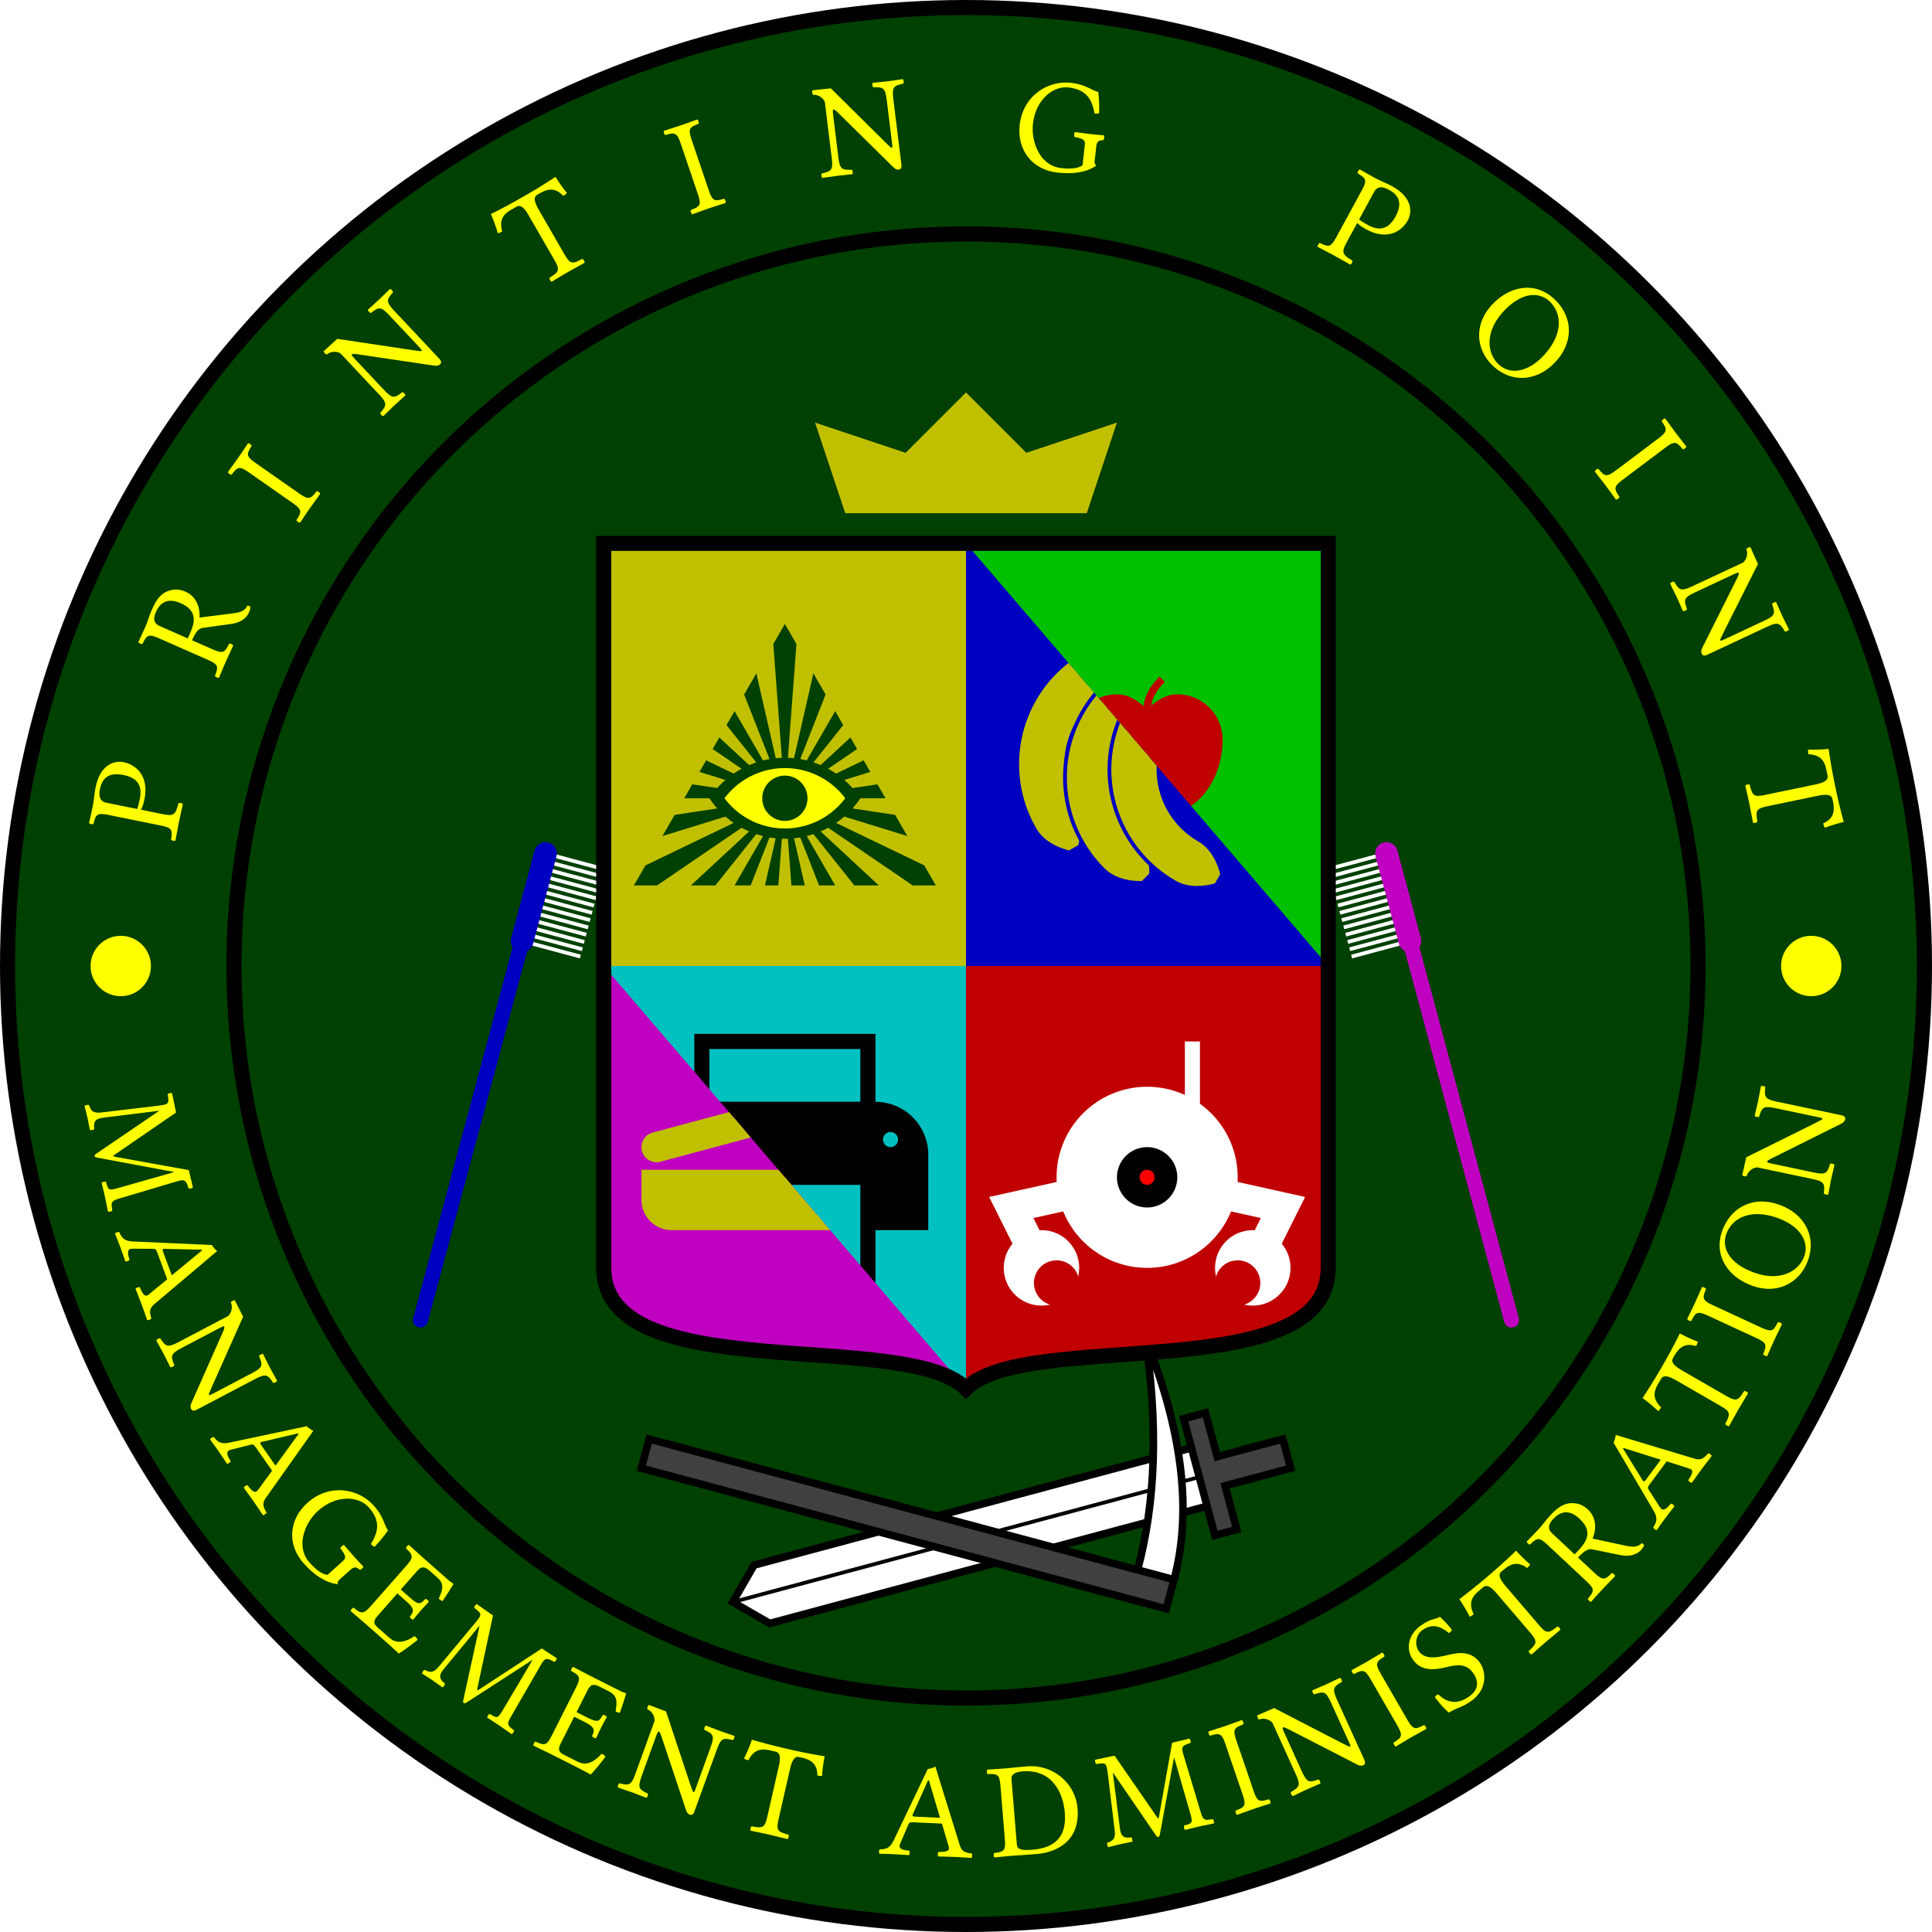 <!DOCTYPE xml>
<svg xmlns="http://www.w3.org/2000/svg" xmlns:xlink="http://www.w3.org/1999/xlink" version="1.1" viewBox="-128,-128 256,256">
  <title>Great Seal of the Printing Point Management Administration</title>
  <defs>
    <path id="shield" d="M -48,-56 H 48 V 40 C 48,56 8,48 0,56 C -8,48 -48,56 -48,40 Z"/>
    <clipPath id="shield-clip"><use xlink:href="#shield"/></clipPath>
    <clipPath id="eye-clip"><path d="M -24,-28 H 26 V 30 H -24 Z"/></clipPath>
    <clipPath id="apple-clip"><path d="M -24,-28 L -22,-24 L 20,26 L 24,28 V -28 Z"/></clipPath>
    <clipPath id="banana-clip"><path d="M -24,-28 L 24,28 L 22,30 H -22 L -24,28 Z"/></clipPath>
    <clipPath id="printer-clip"><path d="M 24,28 H 26 V -26 L 24,-28 H -24 V -26 L 22,28 Z"/></clipPath>
    <clipPath id="scanner-clip"><path d="M 24,28 L -24,-28 V 28 Z"/></clipPath>
    <clipPath id="drone-clip"><path d="M 24,28 H -24 V -28 H 24 Z"/></clipPath>
    <clipPath id="eye-triangle-clip" clip-rule="evenodd">
      <path d="M -20,11.547 L 0,-23.094 L 20,11.547 Z"/>
    </clipPath>
    <path id="eye-ray" d="M -1.799,-24 H 1.799 L 0,0 Z"/>
    <path id="banana-body" d="M 0,0 A 3,4 0 0,0 -3,4 A 16,16 0 0,0 13,20 Q 15,20 17,18
                              Q 15,16 13,16 A 12,12 0 0,1 1,4 A 1,4 0 0,0 0,0 Z"
          stroke-linejoin="bevel"/>
    <g id="toothbrush">
      <path d="m 0,-32 h 8 m -8,1 h 8 m -8,1 h 8 m -8,1 h 8 m -8,1 h 8 m -8,1 h 8 m -8,1 h 8
                           m -8,1 h 8 m -8,1 h 8 m -8,1 h 8 m -8,1 h 8 m -8,1 h 8 m -8,1 h 8"
            stroke="#ffffff" stroke-width="0.5"/>
      <line y1="-32" y2="32" stroke-width="2" stroke-linecap="round"/>
      <line y1="-32" y2="-20" stroke-width="3" stroke-linecap="round"/>
    </g>
  </defs>
  <g id="background" stroke="#000000" stroke-width="2">
    <circle r="127" fill="#004000"/>
    <circle r="97" fill="none"/>
  </g>
  <g id="legend" fill="#ffff00">
    <circle cx="-112" r="4"/>
    <circle cx="112" r="4"/>
    <g id="legend-text">
      <g id="top-text" aria-label="Printing Point">
        <path d="m -113.945,-21.643 c -0.512,-0.104 -1.075,-0.493 -0.818,-1.764 0.247,-1.217 0.899,-2.352 3.14,-1.898 1.905,0.386 2.496,1.461 2.149,3.172 -0.089,0.441 -0.268,1.14 -0.36,1.323 z m 0.243,1.61 7.074,1.434 c 1.464,0.297 1.492,0.615 1.294,1.86 0.084,0.127 0.455,0.202 0.582,0.118 0.143,-0.797 0.301,-1.665 0.429,-2.301 0.125,-0.617 0.354,-1.655 0.55,-2.533 -0.084,-0.127 -0.455,-0.202 -0.582,-0.118 -0.349,1.362 -0.506,1.771 -1.97,1.474 l -2.999,-0.608 c 0.202,-0.363 0.341,-0.776 0.466,-1.393 0.651,-3.211 -1.252,-4.606 -2.752,-4.91 -1.041,-0.211 -3.068,0.095 -3.729,3.358 -0.139,0.688 -0.223,1.736 -0.366,2.442 -0.132,0.653 -0.336,1.567 -0.496,2.269 0.084,0.127 0.455,0.202 0.582,0.118 0.303,-1.224 0.452,-1.506 1.916,-1.209 z"/>
        <path d="m -107.34,-46.902 c 0.443,-1.005 1.328,-2.031 3.271,-1.175 2.059,0.907 2.005,2.28 1.301,3.878 l -0.348,0.791 -3.772,-1.662 c -0.478,-0.21 -0.967,-0.662 -0.452,-1.832 z m 7.568,4.967 -2.784,-1.227 c 0.61,-1.384 0.987,-1.571 1.475,-1.651 l 3.643,-0.5 c 0.977,-0.12 1.989,-0.54 2.424,-1.528 0.109,-0.247 0.199,-0.542 0.19,-0.743 -0.077,-0.093 -0.242,-0.166 -0.403,-0.158 -0.327,0.741 -1.052,0.914 -1.965,1.022 l -4.374,0.551 c 0.082,-0.81 -0.122,-2.67 -1.851,-3.432 -0.824,-0.363 -1.622,-0.38 -2.444,-0.034 -1.09,0.464 -1.589,1.464 -2.046,2.501 -0.341,0.774 -0.531,1.517 -0.792,2.11 -0.254,0.577 -0.612,1.343 -0.969,2.11 0.055,0.142 0.401,0.295 0.544,0.24 0.557,-1.131 0.763,-1.375 2.13,-0.773 l 6.605,2.91 c 1.367,0.602 1.326,0.919 0.867,2.094 0.055,0.142 0.401,0.295 0.544,0.24 0.31,-0.748 0.628,-1.513 0.911,-2.156 0.269,-0.609 0.633,-1.393 0.969,-2.11 -0.055,-0.142 -0.401,-0.295 -0.544,-0.24 -0.557,1.131 -0.763,1.375 -2.13,0.773 z"/>
        <path d="m -88.288,-62.565 -5.916,-4.135 c -1.225,-0.856 -1.123,-1.158 -0.446,-2.222 -0.027,-0.15 -0.336,-0.367 -0.487,-0.34 -0.439,0.659 -0.919,1.378 -1.311,1.939 -0.351,0.502 -0.86,1.2 -1.36,1.883 0.027,0.15 0.336,0.367 0.487,0.34 0.766,-1.002 1.015,-1.201 2.24,-0.345 l 5.916,4.135 c 1.225,0.856 1.123,1.158 0.446,2.222 0.027,0.15 0.336,0.367 0.487,0.34 0.449,-0.674 0.929,-1.393 1.311,-1.939 0.361,-0.516 0.881,-1.229 1.36,-1.883 -0.027,-0.15 -0.336,-0.367 -0.487,-0.34 -0.766,1.002 -1.015,1.201 -2.24,0.345 z"/>
        <path d="m -76.452,-86.263 4.031,4.289 c 0.234,0.249 0.37,0.393 0.278,0.48 -0.052,0.049 -0.471,-0.002 -1.308,-0.13 l -9.861,-1.478 -1.795,1.638 c -0.005,0.153 0.254,0.428 0.407,0.433 0.601,-0.491 1.426,-0.401 1.825,-0.134 l 5.14,5.47 c 1.097,1.167 0.948,1.456 0.116,2.41 -0.005,0.153 0.254,0.428 0.407,0.433 0.552,-0.543 1.13,-1.111 1.444,-1.407 0.302,-0.284 0.917,-0.837 1.481,-1.342 0.005,-0.153 -0.254,-0.428 -0.407,-0.433 -1.004,0.771 -1.277,0.928 -2.398,-0.265 l -3.772,-4.014 c -0.419,-0.446 -0.604,-0.643 -0.499,-0.741 0.079,-0.074 0.359,-0.065 0.853,0.014 l 10.014,1.482 c 0.329,0.061 0.611,0.019 0.821,-0.178 0.184,-0.173 0.154,-0.441 -0.08,-0.69 l -6.053,-6.44 c -1.097,-1.167 -0.948,-1.456 -0.116,-2.41 0.005,-0.153 -0.254,-0.428 -0.407,-0.433 -0.525,0.519 -1.143,1.123 -1.444,1.407 -0.289,0.271 -0.891,0.813 -1.481,1.342 -0.005,0.153 0.254,0.428 0.407,0.433 1.004,-0.771 1.277,-0.928 2.398,0.265 z"/>
        <path d="m -53.173,-94.241 -3.433,-5.958 c -0.575,-0.998 -0.761,-1.681 -0.199,-2.004 l 0.343,-0.198 c 1.17,-0.674 2.136,-0.691 3.094,0.357 0.172,-0.099 0.381,-0.24 0.485,-0.384 -0.523,-0.654 -1.059,-1.405 -1.479,-2.098 -0.009,-0.016 -0.058,-0.029 -0.074,-0.02 -0.503,0.352 -2.189,1.428 -3.422,2.138 l -1.341,0.773 c -1.201,0.692 -3.086,1.675 -3.706,1.969 -0.031,0.018 -0.044,0.067 -0.035,0.083 0.342,0.738 0.653,1.639 0.913,2.486 0.192,-0.027 0.388,-0.12 0.575,-0.228 -0.407,-1.427 0.077,-2.246 1.106,-2.839 l 0.764,-0.44 c 0.577,-0.333 1.075,0.17 1.623,1.122 l 3.46,6.004 c 0.746,1.294 0.526,1.525 -0.695,2.291 -0.04,0.147 0.149,0.475 0.297,0.515 0.755,-0.456 1.526,-0.921 2.165,-1.289 0.593,-0.342 1.397,-0.784 2.186,-1.218 0.04,-0.147 -0.149,-0.475 -0.297,-0.515 -1.275,0.672 -1.585,0.747 -2.331,-0.547 z"/>
        <path d="m -34.06,-102.714 -2.321,-6.835 c -0.48,-1.415 -0.22,-1.598 0.956,-2.055 0.068,-0.137 -0.054,-0.495 -0.191,-0.562 -0.744,0.272 -1.556,0.567 -2.204,0.787 -0.579,0.197 -1.403,0.458 -2.21,0.713 -0.068,0.137 0.054,0.495 0.191,0.562 1.21,-0.354 1.529,-0.367 2.01,1.047 l 2.321,6.835 c 0.48,1.415 0.22,1.598 -0.956,2.055 -0.068,0.137 0.054,0.495 0.191,0.562 0.761,-0.278 1.574,-0.572 2.204,-0.787 0.597,-0.203 1.437,-0.469 2.21,-0.713 0.068,-0.137 -0.054,-0.495 -0.191,-0.562 -1.21,0.354 -1.529,0.367 -2.01,-1.047 z"/>
        <path d="m -10.509,-114.8 0.721,5.842 c 0.042,0.339 0.066,0.536 -0.059,0.551 -0.071,0.009 -0.379,-0.28 -0.979,-0.877 l -7.087,-7.014 -2.416,0.262 c -0.094,0.12 -0.048,0.496 0.073,0.59 0.775,-0.041 1.388,0.518 1.552,0.969 l 0.92,7.449 c 0.196,1.59 -0.094,1.735 -1.329,2.014 -0.094,0.12 -0.048,0.496 0.073,0.59 0.766,-0.113 1.568,-0.23 1.996,-0.283 0.411,-0.051 1.235,-0.134 1.987,-0.209 0.094,-0.12 0.048,-0.496 -0.073,-0.59 -1.266,0.029 -1.578,-0.005 -1.779,-1.63 l -0.675,-5.466 c -0.075,-0.607 -0.108,-0.875 0.035,-0.893 0.107,-0.013 0.328,0.159 0.68,0.514 l 7.208,7.108 c 0.23,0.244 0.482,0.376 0.768,0.34 0.25,-0.031 0.384,-0.265 0.342,-0.605 l -1.083,-8.771 c -0.196,-1.59 0.094,-1.735 1.329,-2.014 0.094,-0.12 0.048,-0.496 -0.073,-0.59 -0.73,0.108 -1.586,0.232 -1.996,0.283 -0.393,0.049 -1.199,0.13 -1.987,0.209 -0.094,0.12 -0.048,0.496 0.073,0.59 1.266,-0.029 1.578,0.005 1.779,1.63 z"/>
        <path d="m 13.902,-117.029 c -2.987,-0.337 -6.346,1.657 -6.79,5.592 -0.363,3.22 1.578,5.92 4.995,6.306 2.111,0.238 3.825,-0.021 5.158,-0.922 -0.179,-0.183 -0.252,-0.336 -0.23,-0.533 l 0.234,-2.075 c 0.071,-0.626 0.395,-0.771 0.92,-0.766 0.119,-0.095 0.168,-0.524 0.073,-0.644 -0.431,-0.03 -0.88,-0.063 -1.596,-0.144 -0.608,-0.069 -1.429,-0.179 -2.214,-0.286 -0.119,0.095 -0.168,0.524 -0.073,0.644 0.956,0.198 1.451,0.309 1.37,1.024 l -0.309,2.737 c -0.673,0.504 -1.883,0.476 -2.849,0.367 -2.826,-0.319 -3.988,-3.511 -3.721,-5.872 0.353,-3.13 2.616,-5.049 4.709,-4.812 2.594,0.293 3.159,1.86 3.451,3.451 0.195,0.04 0.378,0.025 0.602,-0.041 0.031,-0.757 0.04,-1.481 -0.101,-2.801 -1.053,-0.3 -1.644,-1.001 -3.63,-1.225 z"/>
        <path d="m 54.094,-102.604 c 0.249,-0.459 0.788,-0.883 1.926,-0.263 1.091,0.594 1.984,1.551 0.891,3.559 -0.929,1.708 -2.13,1.956 -3.664,1.121 -0.395,-0.215 -1.01,-0.591 -1.159,-0.733 z m -1.611,-0.241 -3.45,6.34 c -0.714,1.312 -1.026,1.245 -2.158,0.69 -0.146,0.043 -0.327,0.375 -0.284,0.522 0.72,0.371 1.503,0.777 2.073,1.087 0.553,0.301 1.478,0.825 2.26,1.27 0.146,-0.043 0.327,-0.375 0.284,-0.522 -1.199,-0.734 -1.544,-1.004 -0.83,-2.316 l 1.463,-2.688 c 0.288,0.3 0.641,0.554 1.195,0.855 2.878,1.566 4.771,0.157 5.502,-1.186 0.508,-0.933 0.812,-2.96 -2.113,-4.552 -0.617,-0.336 -1.594,-0.724 -2.226,-1.068 -0.585,-0.318 -1.399,-0.781 -2.022,-1.141 -0.146,0.043 -0.327,0.375 -0.284,0.522 1.081,0.65 1.307,0.875 0.593,2.187 z"/>
        <path d="m 77.221,-88.159 c 1.783,1.571 1.918,4.33 -0.486,7.058 -2.13,2.417 -4.541,2.812 -6.081,1.455 -1.648,-1.452 -1.903,-4.293 0.382,-6.885 2.499,-2.836 4.848,-2.806 6.185,-1.627 z m 1.037,7.944 c 2.464,-2.795 1.984,-6.145 -0.433,-8.275 -2.62,-2.309 -5.99,-1.56 -8.287,1.046 -2.345,2.66 -1.877,6.023 0.419,8.046 1.485,1.309 3.247,1.734 4.93,1.321 1.207,-0.28 2.372,-1.004 3.372,-2.139 z"/>
        <path d="m 86.962,-64.393 5.768,-4.339 c 1.194,-0.898 1.45,-0.708 2.25,0.267 0.151,0.021 0.453,-0.206 0.475,-0.357 -0.491,-0.622 -1.024,-1.302 -1.436,-1.848 -0.368,-0.489 -0.873,-1.19 -1.367,-1.877 -0.151,-0.021 -0.453,0.206 -0.475,0.357 0.714,1.039 0.826,1.338 -0.367,2.236 l -5.768,4.339 c -1.194,0.898 -1.45,0.708 -2.25,-0.267 -0.151,-0.021 -0.453,0.206 -0.475,0.357 0.501,0.636 1.035,1.316 1.436,1.848 0.379,0.503 0.895,1.219 1.367,1.877 0.151,0.021 0.453,-0.206 0.475,-0.357 -0.714,-1.039 -0.826,-1.338 0.367,-2.236 z"/>
        <path d="m 105.806,-45.768 -5.332,2.494 c -0.31,0.145 -0.489,0.229 -0.543,0.115 -0.031,-0.065 0.149,-0.447 0.531,-1.202 l 4.477,-8.91 -0.997,-2.216 c -0.144,-0.052 -0.486,0.108 -0.538,0.252 0.279,0.724 -0.063,1.48 -0.441,1.776 l -6.799,3.18 c -1.451,0.679 -1.679,0.447 -2.327,-0.641 -0.144,-0.052 -0.486,0.108 -0.538,0.252 0.344,0.693 0.704,1.42 0.887,1.811 0.175,0.375 0.51,1.133 0.814,1.825 0.144,0.052 0.486,-0.108 0.538,-0.252 -0.42,-1.195 -0.484,-1.502 1,-2.196 l 4.989,-2.334 c 0.554,-0.259 0.799,-0.374 0.86,-0.243 0.046,0.098 -0.05,0.361 -0.279,0.806 l -4.529,9.054 c -0.161,0.294 -0.208,0.574 -0.086,0.835 0.107,0.228 0.371,0.283 0.681,0.139 l 8.006,-3.745 c 1.451,-0.679 1.679,-0.447 2.327,0.641 0.144,0.052 0.486,-0.108 0.538,-0.252 -0.329,-0.661 -0.711,-1.436 -0.887,-1.811 -0.168,-0.359 -0.495,-1.1 -0.814,-1.825 -0.144,-0.052 -0.486,0.108 -0.538,0.252 0.42,1.195 0.484,1.502 -1,2.196 z"/>
        <path d="m 106.113,-21.154 6.732,-1.399 c 1.128,-0.234 1.834,-0.197 1.966,0.437 l 0.081,0.388 c 0.275,1.322 -0.011,2.245 -1.306,2.827 0.04,0.194 0.109,0.437 0.213,0.581 0.785,-0.292 1.666,-0.567 2.455,-0.749 0.018,-0.004 0.045,-0.046 0.042,-0.064 -0.177,-0.588 -0.672,-2.526 -0.961,-3.918 l -0.315,-1.516 c -0.282,-1.357 -0.626,-3.455 -0.712,-4.136 -0.007,-0.035 -0.05,-0.063 -0.068,-0.06 -0.808,0.094 -1.761,0.108 -2.647,0.09 -0.034,0.191 -0.008,0.406 0.036,0.618 1.483,0.06 2.11,0.775 2.351,1.938 l 0.179,0.864 c 0.135,0.652 -0.498,0.967 -1.573,1.191 l -6.785,1.41 c -1.463,0.304 -1.613,0.023 -1.959,-1.376 -0.128,-0.084 -0.498,-0.007 -0.582,0.121 0.197,0.86 0.398,1.737 0.548,2.46 0.139,0.67 0.308,1.572 0.474,2.457 0.128,0.084 0.498,0.007 0.582,-0.121 -0.24,-1.421 -0.214,-1.739 1.249,-2.043 z"/>
      </g>
      <g id="bottom-text" aria-label="Management Administration">
        <path d="m -112.216,29.384 c -1.404,0.403 -1.433,0.354 -1.739,-0.776 -0.129,-0.082 -0.498,-3.75e-4 -0.58,0.128 0.162,0.646 0.335,1.345 0.452,1.873 0.117,0.527 0.274,1.322 0.389,1.923 0.129,0.082 0.498,3.76e-4 0.58,-0.128 -0.212,-1.207 -0.157,-1.293 1.282,-1.703 l 7.282,-2.166 c 0.933,-0.28 1.199,-0.247 1.534,0.932 0.129,0.082 0.498,3.76e-4 0.58,-0.128 l -0.545,-2.294 -9.735,-1.753 c -0.191,-0.031 -0.273,-0.069 -0.281,-0.104 -0.008,-0.035 0.068,-0.107 0.197,-0.191 l 8.13,-5.58 -0.529,-2.556 c -0.129,-0.082 -0.498,-3.75e-4 -0.58,0.128 0.198,1.228 0.186,1.341 -1.159,1.51 l -7.4,0.883 c -1.074,0.146 -1.56,0.032 -1.87,-0.95 -0.129,-0.082 -0.498,-3.76e-4 -0.58,0.128 0.134,0.523 0.276,1.082 0.37,1.504 0.093,0.422 0.231,1.129 0.331,1.66 0.129,0.082 0.498,3.76e-4 0.58,-0.128 -0.169,-1.179 0.335,-1.402 1.36,-1.518 l 7.195,-0.893 0.008,0.035 -8.316,5.658 c -0.133,0.066 -0.229,0.217 -0.205,0.322 0.023,0.105 0.162,0.149 0.318,0.188 l 10.172,1.896 0.008,0.035 z"/>
        <path d="m -106.345,37.998 c -0.138,-0.371 -0.131,-0.508 0.056,-0.52 l 5.016,0.112 0.038,0.101 -3.999,3.293 z m -4.119,-0.542 2.791,0.018 c 0.251,0.003 0.356,0.079 0.506,0.484 l 1.324,3.56 -2.487,2.039 c -0.521,0.405 -0.811,-0.217 -1.156,-0.991 -0.139,-0.064 -0.493,0.068 -0.557,0.207 0.249,0.618 0.611,1.54 0.856,2.198 0.257,0.692 0.479,1.339 0.682,1.936 0.139,0.064 0.493,-0.068 0.557,-0.207 -0.194,-0.677 -0.357,-1.269 0.363,-1.863 l 8.357,-7.065 c -0.246,-0.197 -0.601,-0.583 -0.683,-0.802 l -10.467,-0.466 c -1.209,-0.05 -1.505,-0.535 -1.825,-1.242 -0.139,-0.064 -0.493,0.068 -0.557,0.207 0.18,0.432 0.398,0.966 0.592,1.489 0.257,0.692 0.554,1.542 0.769,2.172 0.139,0.064 0.493,-0.068 0.557,-0.207 -0.205,-0.654 -0.432,-1.472 0.377,-1.465 z"/>
        <path d="m -94.57,53.925 -5.209,2.74 c -0.303,0.159 -0.478,0.251 -0.537,0.14 -0.034,-0.064 0.128,-0.454 0.474,-1.226 l 4.056,-9.109 -1.099,-2.167 c -0.146,-0.045 -0.48,0.131 -0.526,0.277 0.313,0.71 0.006,1.481 -0.358,1.795 l -6.643,3.494 c -1.418,0.746 -1.656,0.525 -2.354,-0.531 -0.146,-0.045 -0.48,0.131 -0.526,0.277 0.376,0.677 0.769,1.385 0.97,1.767 0.193,0.366 0.562,1.108 0.898,1.785 0.146,0.045 0.48,-0.131 0.526,-0.277 -0.475,-1.174 -0.554,-1.478 0.896,-2.241 l 4.875,-2.564 c 0.542,-0.285 0.781,-0.411 0.848,-0.283 0.05,0.096 -0.033,0.363 -0.241,0.818 l -4.101,9.255 c -0.147,0.301 -0.181,0.583 -0.047,0.838 0.117,0.223 0.384,0.266 0.687,0.107 l 7.822,-4.114 c 1.418,-0.746 1.656,-0.525 2.354,0.531 0.146,0.045 0.48,-0.131 0.526,-0.277 -0.359,-0.645 -0.778,-1.401 -0.97,-1.767 -0.184,-0.35 -0.545,-1.076 -0.898,-1.785 -0.146,-0.045 -0.48,0.131 -0.526,0.277 0.475,1.174 0.554,1.478 -0.896,2.241 z"/>
        <path d="m -93.316,63.593 c -0.227,-0.325 -0.255,-0.459 -0.076,-0.518 l 4.884,-1.149 0.062,0.089 -3.046,4.19 z m -4.124,0.508 2.707,-0.682 c 0.243,-0.06 0.364,-0.013 0.612,0.341 l 2.174,3.114 -1.897,2.597 c -0.403,0.523 -0.839,-0.007 -1.368,-0.67 -0.15,-0.027 -0.46,0.19 -0.487,0.34 0.396,0.536 0.977,1.337 1.379,1.913 0.422,0.605 0.799,1.176 1.145,1.703 0.15,0.027 0.46,-0.19 0.487,-0.34 -0.358,-0.607 -0.664,-1.139 -0.116,-1.895 l 6.319,-8.934 c -0.287,-0.129 -0.728,-0.414 -0.862,-0.606 l -10.25,2.173 c -1.183,0.255 -1.591,-0.141 -2.078,-0.744 -0.15,-0.027 -0.46,0.19 -0.487,0.34 0.283,0.373 0.627,0.835 0.947,1.293 0.422,0.605 0.923,1.353 1.289,1.91 0.15,0.027 0.46,-0.19 0.487,-0.34 -0.362,-0.581 -0.787,-1.316 -0.003,-1.513 z"/>
        <path d="m -78.497,71.473 c -2.012,-2.233 -5.848,-2.969 -8.79,-0.319 -2.407,2.168 -2.746,5.477 -0.445,8.032 1.422,1.578 2.876,2.521 4.471,2.731 -0.012,-0.256 0.035,-0.419 0.182,-0.551 l 1.551,-1.397 c 0.468,-0.422 0.807,-0.315 1.196,0.037 0.153,0.008 0.474,-0.281 0.481,-0.434 -0.303,-0.309 -0.617,-0.631 -1.099,-1.166 -0.41,-0.455 -0.95,-1.082 -1.467,-1.682 -0.153,-0.008 -0.474,0.281 -0.481,0.434 0.584,0.782 0.881,1.193 0.346,1.675 l -2.046,1.843 c -0.838,-0.069 -1.725,-0.893 -2.376,-1.615 -1.903,-2.113 -0.655,-5.272 1.11,-6.863 2.34,-2.108 5.307,-2.043 6.716,-0.478 1.747,1.939 1.131,3.487 0.294,4.871 0.119,0.159 0.266,0.269 0.478,0.369 0.526,-0.546 1.012,-1.081 1.783,-2.163 -0.589,-0.923 -0.567,-1.839 -1.904,-3.324 z"/>
        <path d="m -73.665,83.703 -1.229,-1.083 2.141,-2.431 c 0.523,-0.594 0.923,-0.722 1.653,-0.079 l 1.013,0.892 c 1.013,0.892 0.753,1.623 0.23,2.817 0.138,0.17 0.311,0.274 0.505,0.325 0.42,-0.613 1.36,-2.089 1.428,-2.22 0.024,-0.027 0.022,-0.052 -0.018,-0.088 -0.265,-0.162 -0.385,-0.243 -0.709,-0.529 l -3.445,-3.034 c -0.419,-0.369 -1.19,-1.072 -1.719,-1.562 -0.152,0.01 -0.402,0.293 -0.393,0.446 0.91,0.873 1.08,1.143 0.093,2.264 l -4.771,5.417 c -0.987,1.121 -1.277,0.986 -2.258,0.194 -0.152,0.01 -0.402,0.293 -0.393,0.446 0.512,0.427 1.334,1.127 1.78,1.52 l 2.904,2.558 c 0.648,0.571 1.705,1.55 1.705,1.55 0.784,-0.509 1.772,-1.222 2.487,-1.816 -0.089,-0.198 -0.202,-0.37 -0.413,-0.484 -1.127,0.735 -2.301,1.115 -3.328,0.211 l -1.567,-1.38 c -0.567,-0.5 -0.566,-0.882 -0.007,-1.517 l 2.629,-2.985 1.229,1.083 c 1.148,1.011 0.915,1.358 0.42,2.001 0.01,0.152 0.293,0.402 0.446,0.393 0.296,-0.363 0.604,-0.74 1.02,-1.213 0.333,-0.378 0.751,-0.826 1.05,-1.138 -0.01,-0.152 -0.293,-0.402 -0.446,-0.393 -0.695,0.707 -0.89,0.847 -2.038,-0.164 z"/>
        <path d="m -61.304,98.476 c -0.743,1.258 -0.797,1.243 -1.797,0.632 -0.15,0.029 -0.362,0.342 -0.333,0.492 0.562,0.358 1.168,0.747 1.615,1.05 0.447,0.303 1.108,0.771 1.605,1.129 0.15,-0.029 0.362,-0.342 0.333,-0.492 -0.983,-0.731 -1.003,-0.831 -0.24,-2.118 l 3.799,-6.579 c 0.485,-0.845 0.701,-1.004 1.755,-0.377 0.15,-0.029 0.362,-0.342 0.333,-0.492 l -1.973,-1.292 -8.275,5.42 c -0.161,0.109 -0.246,0.138 -0.275,0.118 -0.03,-0.02 -0.024,-0.125 0.012,-0.275 l 2.068,-9.641 -2.141,-1.492 c -0.15,0.029 -0.362,0.342 -0.333,0.492 0.988,0.756 1.058,0.846 0.197,1.893 l -4.767,5.729 c -0.68,0.844 -1.111,1.096 -2.011,0.595 -0.15,0.029 -0.362,0.342 -0.333,0.492 0.457,0.288 0.944,0.596 1.302,0.838 0.358,0.242 0.944,0.66 1.381,0.978 0.15,-0.029 0.362,-0.342 0.333,-0.492 -0.933,-0.74 -0.72,-1.248 -0.056,-2.037 l 4.611,-5.595 0.03,0.02 -2.149,9.825 c -0.051,0.139 -0.017,0.314 0.072,0.375 0.089,0.061 0.22,-0.004 0.36,-0.082 l 8.69,-5.617 0.03,0.02 z"/>
        <path d="m -50.143,99.603 -1.462,-0.738 1.46,-2.893 c 0.357,-0.707 0.712,-0.931 1.58,-0.493 l 1.205,0.608 c 1.205,0.608 1.138,1.381 0.932,2.668 0.177,0.129 0.37,0.187 0.571,0.187 0.252,-0.699 0.79,-2.364 0.822,-2.509 0.016,-0.032 0.008,-0.056 -0.04,-0.081 -0.298,-0.09 -0.434,-0.138 -0.82,-0.333 l -4.098,-2.068 c -0.498,-0.251 -1.422,-0.738 -2.057,-1.078 -0.145,0.048 -0.315,0.385 -0.268,0.53 1.101,0.616 1.333,0.834 0.66,2.168 l -3.252,6.444 c -0.673,1.334 -0.987,1.276 -2.136,0.757 -0.145,0.048 -0.315,0.385 -0.268,0.53 0.603,0.284 1.575,0.754 2.105,1.022 l 3.455,1.744 c 0.771,0.389 2.041,1.07 2.041,1.07 0.63,-0.69 1.407,-1.629 1.949,-2.384 -0.136,-0.17 -0.289,-0.307 -0.522,-0.364 -0.905,0.995 -1.946,1.659 -3.167,1.043 l -1.864,-0.941 c -0.675,-0.341 -0.77,-0.711 -0.389,-1.467 l 1.792,-3.551 1.462,0.738 c 1.366,0.689 1.228,1.083 0.911,1.831 0.048,0.145 0.385,0.315 0.53,0.268 0.195,-0.426 0.398,-0.868 0.682,-1.43 0.227,-0.45 0.519,-0.988 0.73,-1.366 -0.048,-0.145 -0.385,-0.315 -0.53,-0.268 -0.494,0.859 -0.648,1.044 -2.014,0.355 z"/>
        <path d="m -33.822,103.466 -2.003,5.535 c -0.116,0.322 -0.184,0.508 -0.302,0.465 -0.068,-0.025 -0.211,-0.421 -0.476,-1.225 l -3.141,-9.464 -2.273,-0.861 c -0.138,0.065 -0.267,0.42 -0.202,0.559 0.709,0.314 1.003,1.09 0.945,1.567 l -2.554,7.058 c -0.545,1.506 -0.87,1.504 -2.097,1.193 -0.138,0.065 -0.267,0.42 -0.202,0.559 0.734,0.246 1.502,0.505 1.908,0.652 0.389,0.141 1.162,0.44 1.866,0.714 0.138,-0.065 0.267,-0.42 0.202,-0.559 -1.142,-0.547 -1.405,-0.719 -0.848,-2.259 l 1.874,-5.179 c 0.208,-0.575 0.3,-0.829 0.436,-0.78 0.102,0.037 0.22,0.29 0.373,0.767 l 3.206,9.602 c 0.094,0.321 0.259,0.553 0.53,0.651 0.237,0.086 0.463,-0.062 0.579,-0.384 l 3.008,-8.31 c 0.545,-1.506 0.87,-1.504 2.097,-1.193 0.138,-0.065 0.267,-0.42 0.202,-0.559 -0.7,-0.234 -1.519,-0.511 -1.908,-0.652 -0.372,-0.135 -1.128,-0.427 -1.866,-0.714 -0.138,0.065 -0.267,0.42 -0.202,0.559 1.142,0.547 1.405,0.719 0.848,2.259 z"/>
        <path d="m -24.85,113.125 1.526,-6.705 c 0.256,-1.123 0.583,-1.75 1.215,-1.606 l 0.386,0.088 c 1.316,0.3 2.037,0.944 2.028,2.363 0.193,0.044 0.443,0.082 0.617,0.048 0.061,-0.835 0.177,-1.75 0.339,-2.544 0.004,-0.018 -0.023,-0.061 -0.041,-0.065 -0.609,-0.083 -2.577,-0.439 -3.963,-0.754 l -1.509,-0.344 c -1.351,-0.308 -3.402,-0.867 -4.057,-1.071 -0.035,-0.008 -0.078,0.019 -0.082,0.037 -0.25,0.774 -0.633,1.647 -1.018,2.445 0.16,0.11 0.366,0.176 0.577,0.224 0.671,-1.324 1.582,-1.597 2.74,-1.333 l 0.86,0.196 c 0.649,0.148 0.673,0.855 0.429,1.925 l -1.538,6.757 c -0.332,1.457 -0.65,1.477 -2.066,1.21 -0.129,0.081 -0.213,0.45 -0.132,0.579 0.864,0.178 1.746,0.36 2.465,0.524 0.667,0.152 1.558,0.373 2.432,0.59 0.129,-0.081 0.213,-0.45 0.132,-0.579 -1.392,-0.372 -1.67,-0.528 -1.339,-1.985 z"/>
        <path d="m -6.626,112.724 c -0.396,-0.018 -0.519,-0.077 -0.457,-0.255 l 2.061,-4.574 0.108,0.005 1.471,4.967 z m -2.106,3.581 1.106,-2.563 c 0.1,-0.23 0.212,-0.297 0.643,-0.277 l 3.794,0.17 0.907,3.086 c 0.17,0.638 -0.516,0.662 -1.364,0.678 -0.113,0.103 -0.13,0.481 -0.027,0.593 0.666,0.012 1.656,0.038 2.357,0.07 0.737,0.033 1.42,0.082 2.048,0.128 0.113,-0.103 0.13,-0.481 0.027,-0.593 -0.699,-0.085 -1.308,-0.167 -1.574,-1.062 L -4.058,106.082 c -0.277,0.15 -0.771,0.326 -1.005,0.315 l -4.514,9.455 c -0.517,1.094 -1.08,1.177 -1.855,1.196 -0.113,0.103 -0.13,0.481 -0.027,0.593 0.468,0.003 1.045,0.011 1.602,0.036 0.737,0.033 1.636,0.091 2.3,0.139 0.113,-0.103 0.13,-0.481 0.027,-0.593 -0.682,-0.067 -1.524,-0.176 -1.202,-0.919 z"/>
        <path d="m 6.731,116.331 -0.706,-8.611 c -0.051,-0.628 0.556,-0.931 1.435,-1.003 3.875,-0.318 5.406,2.717 5.632,5.48 0.297,3.624 -1.8,4.699 -4.33,4.906 -1.758,0.144 -1.985,-0.199 -2.032,-0.773 z M 5.135,106.33 c -0.646,0.053 -1.598,0.113 -2.317,0.154 -0.099,0.116 -0.068,0.493 0.049,0.592 1.26,-0.049 1.573,0.016 1.695,1.505 l 0.59,7.194 c 0.122,1.489 -0.176,1.604 -1.427,1.76 -0.099,0.116 -0.068,0.493 0.049,0.592 0.698,-0.075 1.648,-0.171 2.329,-0.227 0.664,-0.054 1.42,-0.08 3.268,-0.232 2.53,-0.207 5.772,-1.629 5.411,-6.042 -0.273,-3.337 -3.243,-5.857 -6.688,-5.574 -1.274,0.104 -2.257,0.221 -2.957,0.279 z"/>
        <path d="m 29.677,112.151 c 0.407,1.403 0.358,1.432 -0.772,1.741 -0.082,0.129 9.66e-4,0.498 0.13,0.58 0.646,-0.163 1.345,-0.338 1.871,-0.457 0.527,-0.118 1.321,-0.278 1.922,-0.394 0.082,-0.129 -9.66e-4,-0.498 -0.13,-0.58 -1.206,0.215 -1.292,0.161 -1.707,-1.277 l -2.185,-7.276 c -0.283,-0.933 -0.25,-1.198 0.928,-1.536 0.082,-0.129 -9.66e-4,-0.498 -0.13,-0.58 l -2.293,0.551 -1.727,9.74 c -0.031,0.191 -0.068,0.273 -0.103,0.281 -0.035,0.008 -0.108,-0.068 -0.192,-0.197 l -5.602,-8.115 -2.555,0.536 c -0.082,0.129 9.66e-4,0.498 0.13,0.58 1.228,-0.202 1.341,-0.19 1.513,1.155 l 0.903,7.398 c 0.149,1.074 0.036,1.56 -0.945,1.872 -0.082,0.129 9.67e-4,0.498 0.13,0.58 0.523,-0.136 1.081,-0.279 1.503,-0.374 0.422,-0.095 1.128,-0.235 1.659,-0.335 0.082,-0.129 -9.66e-4,-0.498 -0.13,-0.58 -1.179,0.172 -1.402,-0.331 -1.522,-1.356 l -0.912,-7.193 0.035,-0.008 5.68,8.3 c 0.067,0.133 0.217,0.228 0.323,0.204 0.105,-0.024 0.148,-0.162 0.187,-0.319 l 1.868,-10.177 0.035,-0.008 z"/>
        <path d="M 38.128,109.368 35.796,102.537 c -0.483,-1.414 -0.222,-1.598 0.953,-2.056 0.067,-0.137 -0.055,-0.495 -0.192,-0.562 -0.744,0.273 -1.556,0.569 -2.203,0.79 -0.579,0.198 -1.403,0.46 -2.209,0.716 -0.067,0.137 0.055,0.495 0.192,0.562 1.21,-0.356 1.529,-0.37 2.011,1.044 l 2.332,6.831 c 0.483,1.414 0.222,1.598 -0.953,2.056 -0.067,0.137 0.055,0.495 0.192,0.562 0.761,-0.279 1.573,-0.575 2.203,-0.79 0.596,-0.204 1.437,-0.471 2.209,-0.716 0.067,-0.137 -0.055,-0.495 -0.192,-0.562 -1.21,0.356 -1.529,0.37 -2.011,-1.044 z"/>
        <path d="m 48.335,97.54 2.435,5.359 c 0.141,0.311 0.223,0.492 0.109,0.544 -0.066,0.03 -0.445,-0.154 -1.196,-0.544 l -8.86,-4.575 -2.227,0.972 c -0.054,0.143 0.103,0.487 0.246,0.541 0.727,-0.271 1.479,0.079 1.771,0.461 l 3.105,6.834 c 0.663,1.459 0.429,1.683 -0.666,2.319 -0.054,0.143 0.103,0.487 0.246,0.541 0.697,-0.337 1.427,-0.688 1.821,-0.867 0.377,-0.171 1.138,-0.497 1.834,-0.794 0.054,-0.143 -0.103,-0.487 -0.246,-0.541 -1.199,0.406 -1.508,0.467 -2.185,-1.024 l -2.278,-5.015 c -0.253,-0.557 -0.365,-0.803 -0.234,-0.863 0.098,-0.045 0.36,0.054 0.803,0.288 l 9.003,4.629 c 0.292,0.164 0.572,0.215 0.834,0.096 0.229,-0.104 0.288,-0.368 0.146,-0.679 l -3.656,-8.047 c -0.663,-1.459 -0.429,-1.683 0.666,-2.319 0.054,-0.143 -0.103,-0.487 -0.246,-0.541 -0.664,0.322 -1.444,0.695 -1.821,0.867 -0.361,0.164 -1.105,0.482 -1.834,0.794 -0.054,0.143 0.103,0.487 0.246,0.541 1.199,-0.406 1.508,-0.467 2.185,1.024 z"/>
        <path d="m 58.516,99.943 -3.609,-6.251 c -0.747,-1.294 -0.527,-1.525 0.537,-2.202 0.04,-0.148 -0.149,-0.475 -0.297,-0.514 -0.677,0.412 -1.416,0.859 -2.008,1.201 -0.53,0.306 -1.287,0.722 -2.029,1.13 -0.04,0.148 0.149,0.475 0.297,0.514 1.118,-0.583 1.428,-0.658 2.175,0.635 l 3.609,6.251 c 0.747,1.294 0.527,1.525 -0.537,2.202 -0.04,0.148 0.149,0.475 0.297,0.514 0.692,-0.421 1.432,-0.868 2.008,-1.201 0.546,-0.315 1.318,-0.74 2.029,-1.13 0.04,-0.148 -0.149,-0.475 -0.297,-0.514 -1.118,0.583 -1.428,0.658 -2.175,-0.635 z"/>
        <path d="m 62.8,86.235 c -0.941,0.475 -1.091,0.163 -2.542,1.165 -1.496,1.033 -2.129,2.936 -1.045,4.506 1.084,1.57 2.849,1.402 4.49,0.99 1.149,-0.268 2.531,-0.61 3.524,0.826 0.828,1.2 0.577,2.292 -0.594,3.1 -1.392,0.961 -2.711,0.953 -4.059,-0.303 -0.219,0.063 -0.361,0.206 -0.443,0.372 0.847,1.1 1.172,1.444 1.851,2.047 0.933,-0.644 1.568,-0.58 2.887,-1.49 0.681,-0.47 1.206,-1.073 1.509,-1.742 0.476,-1.116 0.39,-2.413 -0.264,-3.361 -1.084,-1.57 -2.765,-1.438 -4.286,-1.044 -1.109,0.263 -2.969,0.737 -3.838,-0.522 -0.573,-0.829 -0.39,-2.181 0.469,-2.774 1.452,-1.002 2.545,-0.401 3.516,0.372 0.169,-0.073 0.351,-0.22 0.413,-0.416 -0.535,-0.68 -0.881,-1.054 -1.586,-1.727 z"/>
        <path d="m 75.978,87.4 -4.469,-5.225 c -0.749,-0.875 -1.057,-1.512 -0.564,-1.933 l 0.301,-0.257 c 1.026,-0.878 1.973,-1.072 3.106,-0.217 0.15,-0.129 0.33,-0.306 0.407,-0.466 -0.634,-0.547 -1.299,-1.186 -1.839,-1.79 -0.012,-0.014 -0.062,-0.018 -0.076,-0.006 -0.43,0.439 -1.89,1.806 -2.97,2.73 l -1.176,1.006 c -1.053,0.901 -2.726,2.213 -3.281,2.617 -0.027,0.023 -0.031,0.074 -0.02,0.088 0.472,0.662 0.943,1.491 1.355,2.276 0.184,-0.062 0.359,-0.189 0.524,-0.329 -0.662,-1.328 -0.337,-2.222 0.565,-2.994 l 0.67,-0.573 c 0.506,-0.433 1.088,-0.03 1.801,0.804 l 4.505,5.266 c 0.971,1.135 0.797,1.403 -0.262,2.38 -0.012,0.152 0.234,0.44 0.386,0.451 0.659,-0.587 1.331,-1.186 1.892,-1.665 0.52,-0.445 1.229,-1.028 1.925,-1.599 0.012,-0.152 -0.234,-0.44 -0.386,-0.451 -1.129,0.895 -1.42,1.025 -2.392,-0.11 z"/>
        <path d="m 77.815,73.267 c 0.75,-0.802 1.925,-1.478 3.476,-0.027 1.643,1.537 1.138,2.815 -0.055,4.09 l -0.59,0.631 -3.01,-2.816 c -0.381,-0.357 -0.694,-0.945 0.179,-1.878 z m 5.499,7.191 -2.221,-2.078 c 1.033,-1.104 1.452,-1.156 1.938,-1.071 l 3.603,0.733 c 0.962,0.21 2.055,0.148 2.793,-0.641 0.184,-0.197 0.367,-0.445 0.424,-0.638 -0.042,-0.113 -0.173,-0.236 -0.328,-0.282 -0.553,0.591 -1.295,0.514 -2.193,0.315 l -4.31,-0.926 c 0.345,-0.737 0.768,-2.56 -0.612,-3.851 -0.657,-0.615 -1.405,-0.896 -2.295,-0.841 -1.182,0.078 -1.984,0.856 -2.758,1.684 -0.578,0.618 -1.002,1.256 -1.445,1.729 -0.43,0.46 -1.022,1.066 -1.613,1.671 0.005,0.153 0.281,0.411 0.434,0.406 0.9,-0.883 1.175,-1.045 2.266,-0.024 l 5.271,4.931 c 1.091,1.021 0.948,1.306 0.126,2.263 0.005,0.153 0.281,0.411 0.434,0.406 0.54,-0.604 1.093,-1.221 1.572,-1.733 0.455,-0.486 1.058,-1.105 1.613,-1.671 -0.005,-0.153 -0.281,-0.411 -0.434,-0.406 -0.9,0.883 -1.175,1.045 -2.266,0.024 z"/>
        <path d="m 90.165,67.978 c -0.236,0.318 -0.354,0.387 -0.467,0.237 l -2.64,-4.266 0.064,-0.087 4.94,1.557 z m 1.791,3.749 -1.507,-2.35 c -0.134,-0.212 -0.128,-0.341 0.13,-0.688 l 2.262,-3.051 3.065,0.974 c 0.624,0.216 0.26,0.798 -0.201,1.509 0.022,0.151 0.326,0.376 0.477,0.354 0.382,-0.546 0.958,-1.352 1.376,-1.915 0.44,-0.593 0.862,-1.131 1.251,-1.627 -0.022,-0.151 -0.326,-0.376 -0.477,-0.354 -0.462,0.532 -0.869,0.991 -1.76,0.711 L 86.095,62.135 c -0.031,0.313 -0.161,0.822 -0.301,1.01 L 91.109,72.174 c 0.618,1.041 0.372,1.553 -0.046,2.207 0.022,0.151 0.326,0.376 0.477,0.354 0.264,-0.387 0.593,-0.86 0.925,-1.308 0.44,-0.593 0.99,-1.305 1.401,-1.829 -0.022,-0.151 -0.326,-0.376 -0.477,-0.354 -0.436,0.528 -0.998,1.165 -1.434,0.483 z"/>
        <path d="M 100.819,57.015 94.862,53.581 C 93.864,53.005 93.362,52.508 93.685,51.946 l 0.198,-0.343 c 0.674,-1.17 1.502,-1.669 2.856,-1.242 0.099,-0.172 0.209,-0.399 0.228,-0.575 -0.78,-0.304 -1.621,-0.685 -2.331,-1.074 -0.016,-0.009 -0.065,0.004 -0.074,0.02 -0.259,0.557 -1.179,2.333 -1.889,3.565 l -0.773,1.341 c -0.692,1.201 -1.831,2.996 -2.22,3.561 -0.018,0.031 -0.005,0.08 0.011,0.089 0.666,0.467 1.387,1.09 2.036,1.693 0.152,-0.12 0.276,-0.298 0.384,-0.485 -1.068,-1.031 -1.06,-1.982 -0.466,-3.011 l 0.441,-0.764 c 0.333,-0.577 1.015,-0.391 1.966,0.157 l 6.004,3.461 c 1.294,0.746 1.219,1.056 0.547,2.331 0.04,0.148 0.367,0.336 0.515,0.297 0.425,-0.773 0.859,-1.562 1.227,-2.201 0.342,-0.593 0.816,-1.379 1.281,-2.15 -0.04,-0.148 -0.367,-0.336 -0.515,-0.297 -0.766,1.221 -0.997,1.441 -2.291,0.694 z"/>
        <path d="m 105.436,47.94 -6.551,-3.03 c -1.356,-0.627 -1.309,-0.943 -0.829,-2.109 -0.053,-0.143 -0.396,-0.302 -0.539,-0.249 -0.316,0.726 -0.662,1.518 -0.95,2.139 -0.257,0.555 -0.636,1.332 -1.007,2.092 0.053,0.143 0.396,0.302 0.539,0.249 0.578,-1.121 0.788,-1.361 2.144,-0.734 l 6.551,3.03 c 1.356,0.627 1.309,0.943 0.829,2.109 0.053,0.143 0.396,0.302 0.539,0.249 0.324,-0.743 0.67,-1.534 0.95,-2.139 0.264,-0.572 0.651,-1.365 1.007,-2.092 -0.053,-0.143 -0.396,-0.302 -0.539,-0.249 -0.578,1.121 -0.788,1.361 -2.144,0.734 z"/>
        <path d="m 100.723,35.564 c 0.782,-2.244 3.286,-3.411 6.719,-2.214 3.042,1.06 4.318,3.144 3.642,5.082 -0.723,2.074 -3.257,3.383 -6.52,2.245 -3.569,-1.244 -4.428,-3.43 -3.841,-5.113 z m 6.965,-3.958 c -3.518,-1.226 -6.439,0.481 -7.5,3.524 -1.149,3.297 0.816,6.136 4.096,7.28 3.348,1.167 6.286,-0.535 7.293,-3.424 0.652,-1.87 0.38,-3.661 -0.637,-5.064 -0.715,-1.012 -1.825,-1.818 -3.253,-2.316 z"/>
        <path d="m 107.206,18.829 5.76,1.212 c 0.335,0.07 0.528,0.111 0.502,0.235 -0.015,0.07 -0.388,0.268 -1.147,0.642 l -8.934,4.429 -0.536,2.37 c 0.083,0.128 0.453,0.206 0.581,0.122 0.212,-0.746 0.94,-1.145 1.42,-1.154 l 7.345,1.546 c 1.568,0.33 1.61,0.652 1.474,1.911 0.083,0.128 0.453,0.206 0.581,0.122 0.142,-0.761 0.291,-1.557 0.38,-1.98 0.085,-0.405 0.273,-1.212 0.447,-1.948 -0.083,-0.128 -0.453,-0.206 -0.581,-0.122 -0.383,1.207 -0.516,1.492 -2.119,1.154 l -5.39,-1.135 c -0.599,-0.126 -0.863,-0.182 -0.833,-0.323 0.022,-0.106 0.257,-0.259 0.707,-0.477 l 9.062,-4.512 c 0.305,-0.138 0.512,-0.334 0.571,-0.616 0.052,-0.247 -0.126,-0.45 -0.461,-0.52 l -8.648,-1.821 c -1.568,-0.33 -1.61,-0.652 -1.474,-1.911 -0.083,-0.128 -0.453,-0.206 -0.581,-0.122 -0.134,0.726 -0.295,1.575 -0.38,1.98 -0.082,0.388 -0.266,1.176 -0.447,1.948 0.083,0.128 0.453,0.206 0.581,0.122 0.383,-1.207 0.516,-1.492 2.119,-1.154 z"/>
      </g>
    </g>
  </g>
  <g id="supporters">
    <use xlink:href="#toothbrush" stroke="#0000c0" transform="translate(-64 16) rotate(15)"/>
    <use xlink:href="#toothbrush" stroke="#c000c0" transform="scale(-1 1) translate(-64 16) rotate(15)"/>
  </g>
  <g id="compartment">
    <g id="sword" fill="none" transform="translate(0 76) rotate(-15)">
      <path d="M 32,-4 H -28 L -32,0 L -28,4 H 32" fill="#ffffff" stroke="#000000"/>
      <path d="M 44,-2 H 35 V -8 H 32 V 8 H 35 V 2 H 44 Z" fill="#404040" stroke="#000000"/>
      <line x1="-32" x2="32" stroke="#000000" stroke-width="0.5"/>
    </g>
    <g id="scythe" fill="none" transform="translate(0 76) rotate(15)">
      <rect x="-44" y="-2" width="72" height="4" fill="#404040"/>
      <path d="M 28,-2 Q 28,-16 16,-32 Q 23,-16 23,-2 Z" fill="#ffffff"/>
      <rect x="-44" y="-2" width="72" height="4" stroke="#000000"/>
      <path d="M 28,-2 Q 28,-16 16,-32 Q 23,-16 23,-2" stroke="#000000" stroke-miterlimit="64"/>
    </g>
  </g>
  <g id="shield" fill="none">
    <g clip-path="url(#shield-clip)">
      <g transform="translate(-24,-28)" clip-path="url(#eye-clip)">
        <rect x="-24" y="-28" width="50" height="58" fill="#c0c000"/>
        <g transform="translate(0,5.774)" fill="#004000">
          <g clip-path="url(#eye-triangle-clip)">
            <use xlink:href="#eye-ray" transform="rotate(0)"/>
            <use xlink:href="#eye-ray" transform="rotate(17.143)"/>
            <use xlink:href="#eye-ray" transform="rotate(34.286)"/>
            <use xlink:href="#eye-ray" transform="rotate(51.429)"/>
            <use xlink:href="#eye-ray" transform="rotate(68.571)"/>
            <use xlink:href="#eye-ray" transform="rotate(85.714)"/>
            <use xlink:href="#eye-ray" transform="rotate(102.857)"/>
            <use xlink:href="#eye-ray" transform="rotate(120)"/>
            <use xlink:href="#eye-ray" transform="rotate(137.143)"/>
            <use xlink:href="#eye-ray" transform="rotate(154.286)"/>
            <use xlink:href="#eye-ray" transform="rotate(171.429)"/>
            <use xlink:href="#eye-ray" transform="rotate(188.571)"/>
            <use xlink:href="#eye-ray" transform="rotate(205.714)"/>
            <use xlink:href="#eye-ray" transform="rotate(222.857)"/>
            <use xlink:href="#eye-ray" transform="rotate(240)"/>
            <use xlink:href="#eye-ray" transform="rotate(257.143)"/>
            <use xlink:href="#eye-ray" transform="rotate(274.286)"/>
            <use xlink:href="#eye-ray" transform="rotate(291.429)"/>
            <use xlink:href="#eye-ray" transform="rotate(308.571)"/>
            <use xlink:href="#eye-ray" transform="rotate(325.714)"/>
            <use xlink:href="#eye-ray" transform="rotate(342.857)"/>
          </g>
          <path d="M -9,0 A 11,11 0 0,0 9,0 A 11,11 0 0,0 -9,0 Z" fill="#ffff00"/>
          <path d="M -10,0 A 12,12 0 0,0 10,0 A 12,12 0 0,0 -10,0 Z
                   M -8,0 A 10,10 0 0,0 8,0 A 10,10 0 0,0 -8,0 Z"
                fill-rule="evenodd"/>
          <circle r="3"/>
        </g>
      </g>
      <g transform="translate(24,-28)" clip-path="url(#apple-clip)">
        <rect x="-24" y="-28" width="48" height="56" fill="#00c000"/>
        <path d="M 0,-6 Q 2,-8 4,-8 A 6,6 0 0,1 10,-2 A 8,10 0 0,1 2,8 Q 1,8 0,7
                 Q -1,8 -2,8 A 8,10 0 0,1 -10,-2 A 6,6 0 0,1 -4,-8 Q -2,-8 0,-6 Z"
              fill="#c00000"/>
        <path d="M 0,-6 Q 0,-8 2,-10" stroke="#c00000" stroke-width="1"/>
      </g>
      <g transform="translate(24,-28)" clip-path="url(#banana-clip)">
        <rect x="-24" y="-28" width="48" height="58" fill="#0000c0"/>
        <g fill="#c0c000" stroke="#c0c000" stroke-width="2">
          <g transform="translate(-3,-12) rotate(60)">
            <use xlink:href="#banana-body"/>
          </g>
          <g transform="translate(0,-9) rotate(45)">
            <use xlink:href="#banana-body" stroke="#0000c0" stroke-width="3"/>
            <use xlink:href="#banana-body"/>
          </g>
          <path d="M -1,-9 L 2.5,-14"/>
          <g transform="translate(3,-8) rotate(30) ">
            <use xlink:href="#banana-body" stroke="#0000c0" stroke-width="3"/>
            <use xlink:href="#banana-body"/>
          </g>
          <path d="M -3.5,-12.5 L 1,-16 Q 2.5,-13.5 5,-13 L 2.5,-8" fill="none"/>
        </g>
      </g>
      <g transform="translate(-24,28)" clip-path="url(#printer-clip)">
        <rect x="-24" y="-28" width="50" height="56" fill="#00c0c0"/>
        <g stroke="#000000" stroke-width="2">
          <path d="M -18,-3 A 6,6 0 0,1 -12,-9 H 12 A 6,6 0 0,1 18,-3 V 6 H -18 Z"
                fill="#000000"/>
          <path d="M -11,-9 V -18 H 11 V -9 Z"/>
          <path d="M -11,0 V 13 H 11 V 0 Z" fill="#00c0c0"/>
        </g>
        <circle cx="14" cy="-5" r="1" fill="#00c0c0" stroke="none"/>
      </g>
      <g transform="translate(-24,28)" clip-path="url(#scanner-clip)">
        <rect x="-24" y="-28" width="48" height="56" fill="#c000c0"/>
        <g stroke="#c0c000" stroke-width="2" fill="#c0c000">
          <path d="M -18,0 V 3 A 3,3 0 0,0 -15,6 H 15 A 3,3 0 0,0 18,3 V 0 Z"/>
          <path d="M 18,-3 H -17 A 1,1 0 0,1 -17,-5 H 17 A 1,1 0 0,1 18,-4 Z"
                transform="rotate(-15 -17 -4)"/>
        </g>
      </g>
      <g transform="translate(24,28)" clip-path="url(#drone-clip)">
        <rect x="-24" y="-28" width="48" height="56" fill="#c00000"/>
        <path d="M -14,12 L -18,4 L 0,0 L 18,4 L 14,12" stroke="#ffffff" stroke-width="4"/>
        <circle cx="-14" cy="12" r="5" fill="#ffffff"/>
        <circle cx="-12" cy="14" r="3" fill="#c00000"/>
        <circle cx="14" cy="12" r="5" fill="#ffffff"/>
        <circle cx="12" cy="14" r="3" fill="#c00000"/>
        <line x1="6" y1="-8" x2="6" y2="-18" stroke="#ffffff" stroke-width="2"/>
        <circle r="12" fill="#ffffff"/>
        <circle r="4" fill="#000000"/>
        <circle r="1" fill="#ff0000"/>
      </g>
    </g>
    <use xlink:href="#shield" stroke="black" stroke-width="2"/>
  </g>
  <g id="crown">
    <path d="M -16,-60 H 16 L 20,-72 Z
             M -16,-60 H 16 L 0,-76 Z
             M -16,-60 H 16 L -20,-72 Z"
          fill="#c0c000"/>
  </g>
</svg>

